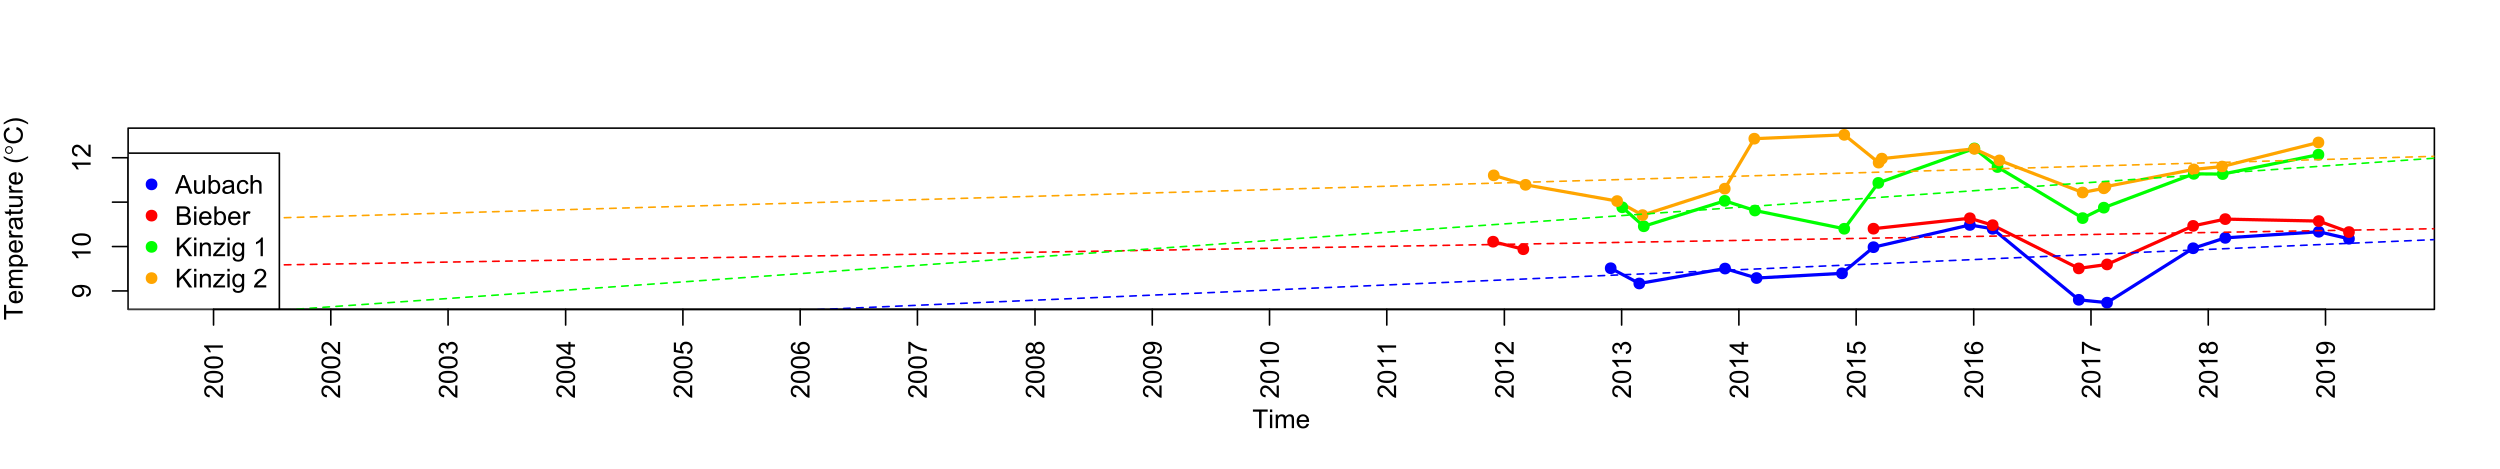 <?xml version="1.0" encoding="UTF-8"?>
<svg xmlns="http://www.w3.org/2000/svg" xmlns:xlink="http://www.w3.org/1999/xlink" width="1152pt" height="216pt" viewBox="0 0 1152 216" version="1.1">
<defs>
<g>
<symbol overflow="visible" id="glyph0-0">
<path style="stroke:none;" d="M 0 -1.5 L -7.5 -1.5 L -7.5 -7.5 L 0 -7.5 Z M -0.188 -1.688 L -0.188 -7.312 L -7.312 -7.312 L -7.312 -1.688 Z M -0.188 -1.688 "/>
</symbol>
<symbol overflow="visible" id="glyph0-1">
<path style="stroke:none;" d="M -1.984 -0.656 L -2.078 -1.672 C -1.602 -1.75 -1.258 -1.914 -1.043 -2.16 C -0.824 -2.398 -0.715 -2.711 -0.719 -3.094 C -0.715 -3.414 -0.789 -3.695 -0.941 -3.945 C -1.086 -4.188 -1.285 -4.391 -1.535 -4.547 C -1.785 -4.703 -2.121 -4.832 -2.543 -4.938 C -2.965 -5.043 -3.395 -5.098 -3.832 -5.098 C -3.879 -5.098 -3.949 -5.094 -4.043 -5.094 C -3.707 -4.875 -3.434 -4.586 -3.223 -4.227 C -3.012 -3.859 -2.906 -3.465 -2.914 -3.039 C -2.91 -2.328 -3.168 -1.727 -3.688 -1.238 C -4.199 -0.742 -4.879 -0.496 -5.727 -0.5 C -6.594 -0.496 -7.297 -0.754 -7.828 -1.27 C -8.359 -1.781 -8.625 -2.426 -8.625 -3.199 C -8.625 -3.758 -8.473 -4.266 -8.172 -4.73 C -7.871 -5.191 -7.441 -5.543 -6.887 -5.785 C -6.328 -6.023 -5.523 -6.145 -4.469 -6.148 C -3.371 -6.145 -2.496 -6.027 -1.848 -5.789 C -1.191 -5.547 -0.695 -5.191 -0.359 -4.723 C -0.02 -4.254 0.145 -3.703 0.148 -3.07 C 0.145 -2.398 -0.039 -1.848 -0.41 -1.422 C -0.785 -0.996 -1.309 -0.742 -1.984 -0.656 Z M -5.777 -4.977 C -6.383 -4.973 -6.863 -4.812 -7.219 -4.492 C -7.57 -4.168 -7.746 -3.781 -7.75 -3.328 C -7.746 -2.859 -7.555 -2.449 -7.176 -2.102 C -6.789 -1.754 -6.293 -1.582 -5.688 -1.582 C -5.137 -1.582 -4.691 -1.746 -4.355 -2.078 C -4.012 -2.406 -3.844 -2.812 -3.844 -3.301 C -3.844 -3.785 -4.012 -4.188 -4.355 -4.504 C -4.691 -4.816 -5.168 -4.973 -5.777 -4.977 Z M -5.777 -4.977 "/>
</symbol>
<symbol overflow="visible" id="glyph0-2">
<path style="stroke:none;" d="M 0 -4.469 L 0 -3.414 L -6.719 -3.418 C -6.477 -3.16 -6.234 -2.828 -5.996 -2.418 C -5.75 -2.004 -5.57 -1.633 -5.449 -1.309 L -6.469 -1.309 C -6.742 -1.895 -7.078 -2.41 -7.477 -2.852 C -7.871 -3.293 -8.254 -3.605 -8.625 -3.793 L -8.625 -4.473 Z M 0 -4.469 "/>
</symbol>
<symbol overflow="visible" id="glyph0-3">
<path style="stroke:none;" d="M -4.234 -0.5 C -5.246 -0.496 -6.062 -0.602 -6.688 -0.812 C -7.305 -1.02 -7.785 -1.328 -8.121 -1.742 C -8.457 -2.152 -8.625 -2.672 -8.625 -3.301 C -8.625 -3.758 -8.531 -4.164 -8.348 -4.512 C -8.16 -4.859 -7.891 -5.145 -7.543 -5.371 C -7.191 -5.594 -6.766 -5.773 -6.266 -5.906 C -5.762 -6.035 -5.086 -6.098 -4.234 -6.102 C -3.223 -6.098 -2.41 -5.996 -1.793 -5.789 C -1.176 -5.578 -0.695 -5.266 -0.359 -4.859 C -0.02 -4.445 0.145 -3.926 0.148 -3.297 C 0.145 -2.465 -0.148 -1.816 -0.742 -1.348 C -1.457 -0.781 -2.621 -0.496 -4.234 -0.5 Z M -4.234 -1.582 C -2.824 -1.582 -1.887 -1.746 -1.418 -2.074 C -0.949 -2.402 -0.715 -2.809 -0.719 -3.297 C -0.715 -3.777 -0.949 -4.184 -1.422 -4.52 C -1.887 -4.848 -2.824 -5.016 -4.234 -5.016 C -5.648 -5.016 -6.59 -4.848 -7.055 -4.52 C -7.516 -4.188 -7.746 -3.777 -7.75 -3.289 C -7.746 -2.801 -7.543 -2.414 -7.137 -2.129 C -6.613 -1.762 -5.645 -1.582 -4.234 -1.582 Z M -4.234 -1.582 "/>
</symbol>
<symbol overflow="visible" id="glyph0-4">
<path style="stroke:none;" d="M -1.012 -6.039 L 0 -6.039 L 0 -0.363 C -0.254 -0.355 -0.496 -0.395 -0.734 -0.488 C -1.117 -0.629 -1.5 -0.859 -1.875 -1.18 C -2.25 -1.496 -2.684 -1.957 -3.176 -2.562 C -3.941 -3.492 -4.547 -4.125 -4.992 -4.453 C -5.438 -4.781 -5.859 -4.945 -6.266 -4.945 C -6.68 -4.945 -7.031 -4.793 -7.32 -4.496 C -7.602 -4.195 -7.746 -3.809 -7.75 -3.328 C -7.746 -2.82 -7.594 -2.414 -7.293 -2.109 C -6.984 -1.805 -6.562 -1.648 -6.031 -1.648 L -6.141 -0.562 C -6.945 -0.637 -7.559 -0.914 -7.988 -1.402 C -8.41 -1.883 -8.625 -2.535 -8.625 -3.352 C -8.625 -4.176 -8.395 -4.828 -7.938 -5.309 C -7.48 -5.789 -6.914 -6.027 -6.242 -6.031 C -5.895 -6.027 -5.559 -5.957 -5.227 -5.82 C -4.891 -5.676 -4.539 -5.441 -4.176 -5.117 C -3.805 -4.789 -3.301 -4.25 -2.664 -3.492 C -2.129 -2.859 -1.77 -2.453 -1.582 -2.273 C -1.395 -2.094 -1.203 -1.945 -1.012 -1.828 Z M -1.012 -6.039 "/>
</symbol>
<symbol overflow="visible" id="glyph0-5">
<path style="stroke:none;" d="M -2.266 -0.504 L -2.406 -1.559 C -1.809 -1.68 -1.379 -1.883 -1.113 -2.176 C -0.848 -2.465 -0.715 -2.82 -0.719 -3.242 C -0.715 -3.734 -0.887 -4.152 -1.234 -4.496 C -1.574 -4.832 -2 -5.004 -2.512 -5.008 C -2.992 -5.004 -3.391 -4.848 -3.711 -4.535 C -4.023 -4.219 -4.184 -3.816 -4.184 -3.328 C -4.184 -3.129 -4.145 -2.879 -4.066 -2.586 L -4.992 -2.703 C -4.984 -2.77 -4.98 -2.828 -4.98 -2.871 C -4.98 -3.32 -5.098 -3.723 -5.332 -4.086 C -5.566 -4.441 -5.926 -4.621 -6.414 -4.625 C -6.801 -4.621 -7.121 -4.492 -7.375 -4.23 C -7.629 -3.969 -7.758 -3.629 -7.758 -3.219 C -7.758 -2.805 -7.629 -2.465 -7.371 -2.191 C -7.113 -1.918 -6.727 -1.742 -6.211 -1.664 L -6.398 -0.609 C -7.105 -0.738 -7.652 -1.031 -8.043 -1.488 C -8.43 -1.945 -8.625 -2.512 -8.625 -3.195 C -8.625 -3.66 -8.523 -4.094 -8.324 -4.488 C -8.121 -4.883 -7.848 -5.184 -7.5 -5.395 C -7.148 -5.602 -6.777 -5.707 -6.391 -5.707 C -6.02 -5.707 -5.684 -5.605 -5.379 -5.406 C -5.074 -5.207 -4.832 -4.914 -4.652 -4.523 C -4.535 -5.031 -4.289 -5.426 -3.922 -5.707 C -3.547 -5.988 -3.086 -6.129 -2.535 -6.129 C -1.781 -6.129 -1.145 -5.855 -0.629 -5.309 C -0.105 -4.762 0.152 -4.07 0.152 -3.234 C 0.152 -2.477 -0.07 -1.848 -0.52 -1.355 C -0.969 -0.855 -1.551 -0.574 -2.266 -0.504 Z M -2.266 -0.504 "/>
</symbol>
<symbol overflow="visible" id="glyph0-6">
<path style="stroke:none;" d="M 0 -3.879 L -2.055 -3.879 L -2.055 -0.152 L -3.023 -0.152 L -8.59 -4.074 L -8.59 -4.934 L -3.023 -4.934 L -3.023 -6.094 L -2.055 -6.094 L -2.055 -4.934 L 0 -4.934 Z M -3.023 -3.879 L -6.898 -3.879 L -3.023 -1.191 Z M -3.023 -3.879 "/>
</symbol>
<symbol overflow="visible" id="glyph0-7">
<path style="stroke:none;" d="M -2.25 -0.5 L -2.344 -1.605 C -1.805 -1.684 -1.398 -1.871 -1.125 -2.176 C -0.852 -2.473 -0.715 -2.836 -0.719 -3.258 C -0.715 -3.766 -0.906 -4.195 -1.293 -4.547 C -1.672 -4.898 -2.18 -5.074 -2.816 -5.074 C -3.414 -5.074 -3.891 -4.902 -4.242 -4.566 C -4.59 -4.227 -4.762 -3.785 -4.766 -3.242 C -4.762 -2.898 -4.684 -2.594 -4.531 -2.32 C -4.375 -2.047 -4.176 -1.832 -3.93 -1.676 L -4.062 -0.688 L -8.473 -1.52 L -8.473 -5.789 L -7.465 -5.789 L -7.465 -2.363 L -5.156 -1.898 C -5.516 -2.414 -5.695 -2.953 -5.695 -3.523 C -5.695 -4.27 -5.434 -4.902 -4.914 -5.422 C -4.395 -5.934 -3.727 -6.191 -2.91 -6.195 C -2.133 -6.191 -1.461 -5.965 -0.895 -5.516 C -0.199 -4.961 0.145 -4.211 0.148 -3.258 C 0.145 -2.477 -0.07 -1.836 -0.508 -1.344 C -0.941 -0.848 -1.523 -0.566 -2.25 -0.5 Z M -2.25 -0.5 "/>
</symbol>
<symbol overflow="visible" id="glyph0-8">
<path style="stroke:none;" d="M -6.484 -5.969 L -6.406 -4.922 C -6.812 -4.828 -7.113 -4.695 -7.305 -4.523 C -7.605 -4.238 -7.758 -3.887 -7.758 -3.469 C -7.758 -3.133 -7.664 -2.836 -7.477 -2.586 C -7.234 -2.25 -6.879 -1.988 -6.414 -1.797 C -5.949 -1.605 -5.289 -1.508 -4.43 -1.5 C -4.812 -1.754 -5.098 -2.062 -5.289 -2.434 C -5.473 -2.797 -5.566 -3.184 -5.57 -3.586 C -5.566 -4.289 -5.309 -4.887 -4.793 -5.383 C -4.277 -5.875 -3.609 -6.121 -2.789 -6.125 C -2.25 -6.121 -1.746 -6.004 -1.285 -5.773 C -0.816 -5.539 -0.461 -5.223 -0.219 -4.816 C 0.027 -4.41 0.145 -3.949 0.148 -3.434 C 0.145 -2.555 -0.176 -1.836 -0.82 -1.285 C -1.469 -0.727 -2.535 -0.449 -4.02 -0.453 C -5.676 -0.449 -6.883 -0.758 -7.641 -1.371 C -8.297 -1.906 -8.625 -2.625 -8.625 -3.535 C -8.625 -4.207 -8.434 -4.762 -8.055 -5.195 C -7.676 -5.625 -7.152 -5.883 -6.484 -5.969 Z M -2.781 -1.664 C -2.418 -1.664 -2.07 -1.738 -1.738 -1.895 C -1.406 -2.043 -1.152 -2.262 -0.98 -2.543 C -0.801 -2.82 -0.715 -3.109 -0.719 -3.414 C -0.715 -3.859 -0.895 -4.242 -1.258 -4.566 C -1.613 -4.883 -2.102 -5.043 -2.723 -5.047 C -3.312 -5.043 -3.781 -4.887 -4.125 -4.57 C -4.469 -4.25 -4.641 -3.852 -4.641 -3.375 C -4.641 -2.898 -4.469 -2.492 -4.129 -2.16 C -3.785 -1.828 -3.336 -1.664 -2.781 -1.664 Z M -2.781 -1.664 "/>
</symbol>
<symbol overflow="visible" id="glyph0-9">
<path style="stroke:none;" d="M -7.465 -0.57 L -8.477 -0.57 L -8.477 -6.129 L -7.656 -6.129 C -7.074 -5.582 -6.301 -5.039 -5.336 -4.504 C -4.371 -3.965 -3.379 -3.551 -2.359 -3.258 C -1.637 -3.047 -0.852 -2.91 0 -2.852 L 0 -1.77 C -0.676 -1.781 -1.492 -1.914 -2.449 -2.168 C -3.402 -2.422 -4.324 -2.785 -5.215 -3.262 C -6.105 -3.734 -6.855 -4.238 -7.465 -4.777 Z M -7.465 -0.57 "/>
</symbol>
<symbol overflow="visible" id="glyph0-10">
<path style="stroke:none;" d="M -4.656 -2.121 C -4.816 -1.684 -5.047 -1.359 -5.344 -1.148 C -5.641 -0.938 -5.996 -0.832 -6.41 -0.832 C -7.035 -0.832 -7.559 -1.055 -7.984 -1.504 C -8.41 -1.953 -8.625 -2.551 -8.625 -3.301 C -8.625 -4.047 -8.406 -4.652 -7.973 -5.109 C -7.535 -5.566 -7.004 -5.793 -6.383 -5.797 C -5.977 -5.793 -5.629 -5.688 -5.34 -5.48 C -5.043 -5.27 -4.816 -4.953 -4.656 -4.531 C -4.48 -5.055 -4.203 -5.457 -3.824 -5.734 C -3.438 -6.008 -2.98 -6.145 -2.453 -6.148 C -1.715 -6.145 -1.098 -5.887 -0.602 -5.367 C -0.102 -4.844 0.145 -4.16 0.148 -3.316 C 0.145 -2.469 -0.102 -1.785 -0.605 -1.266 C -1.105 -0.746 -1.734 -0.484 -2.484 -0.488 C -3.039 -0.484 -3.504 -0.625 -3.887 -0.91 C -4.262 -1.191 -4.52 -1.598 -4.656 -2.121 Z M -6.445 -1.91 C -6.039 -1.91 -5.707 -2.039 -5.449 -2.301 C -5.191 -2.562 -5.062 -2.902 -5.062 -3.324 C -5.062 -3.727 -5.188 -4.059 -5.445 -4.32 C -5.695 -4.578 -6.012 -4.711 -6.387 -4.711 C -6.773 -4.711 -7.098 -4.574 -7.363 -4.309 C -7.625 -4.039 -7.758 -3.707 -7.758 -3.312 C -7.758 -2.906 -7.629 -2.574 -7.371 -2.309 C -7.113 -2.043 -6.805 -1.91 -6.445 -1.91 Z M -2.477 -1.57 C -2.176 -1.57 -1.887 -1.641 -1.605 -1.785 C -1.324 -1.926 -1.105 -2.137 -0.949 -2.422 C -0.793 -2.699 -0.715 -3.004 -0.719 -3.328 C -0.715 -3.832 -0.875 -4.246 -1.203 -4.578 C -1.523 -4.902 -1.938 -5.066 -2.441 -5.07 C -2.945 -5.066 -3.367 -4.898 -3.703 -4.562 C -4.035 -4.223 -4.199 -3.801 -4.203 -3.293 C -4.199 -2.797 -4.035 -2.383 -3.711 -2.059 C -3.379 -1.73 -2.969 -1.57 -2.477 -1.57 Z M -2.477 -1.57 "/>
</symbol>
<symbol overflow="visible" id="glyph0-11">
<path style="stroke:none;" d="M 0 -3.109 L -7.578 -3.113 L -7.578 -0.281 L -8.59 -0.281 L -8.59 -7.09 L -7.578 -7.09 L -7.578 -4.25 L 0 -4.25 Z M 0 -3.109 "/>
</symbol>
<symbol overflow="visible" id="glyph0-12">
<path style="stroke:none;" d="M -2.004 -5.051 L -1.867 -6.141 C -1.23 -5.969 -0.738 -5.648 -0.387 -5.184 C -0.035 -4.719 0.141 -4.125 0.141 -3.406 C 0.141 -2.492 -0.137 -1.77 -0.699 -1.238 C -1.254 -0.703 -2.043 -0.438 -3.059 -0.441 C -4.105 -0.438 -4.918 -0.707 -5.496 -1.25 C -6.074 -1.785 -6.363 -2.484 -6.363 -3.348 C -6.363 -4.176 -6.078 -4.855 -5.512 -5.383 C -4.945 -5.91 -4.148 -6.176 -3.121 -6.176 C -3.055 -6.176 -2.961 -6.172 -2.84 -6.172 L -2.844 -1.531 C -2.156 -1.566 -1.633 -1.762 -1.27 -2.109 C -0.906 -2.457 -0.727 -2.891 -0.727 -3.41 C -0.727 -3.797 -0.828 -4.125 -1.031 -4.402 C -1.234 -4.672 -1.559 -4.891 -2.004 -5.051 Z M -3.711 -1.59 L -3.707 -5.062 C -4.227 -5.016 -4.621 -4.883 -4.887 -4.664 C -5.293 -4.328 -5.496 -3.891 -5.496 -3.359 C -5.496 -2.871 -5.332 -2.465 -5.008 -2.137 C -4.684 -1.805 -4.25 -1.621 -3.711 -1.59 Z M -3.711 -1.59 "/>
</symbol>
<symbol overflow="visible" id="glyph0-13">
<path style="stroke:none;" d="M 0 -0.789 L -6.223 -0.793 L -6.223 -1.734 L -5.352 -1.734 C -5.648 -1.93 -5.895 -2.188 -6.082 -2.512 C -6.27 -2.836 -6.363 -3.207 -6.363 -3.621 C -6.363 -4.082 -6.266 -4.457 -6.074 -4.754 C -5.883 -5.043 -5.617 -5.254 -5.273 -5.379 C -6 -5.871 -6.363 -6.512 -6.363 -7.301 C -6.363 -7.918 -6.191 -8.391 -5.848 -8.723 C -5.504 -9.055 -4.977 -9.223 -4.27 -9.223 L 0 -9.223 L 0 -8.172 L -3.918 -8.172 C -4.336 -8.168 -4.641 -8.133 -4.828 -8.07 C -5.016 -8 -5.164 -7.879 -5.277 -7.699 C -5.391 -7.52 -5.449 -7.309 -5.449 -7.066 C -5.449 -6.629 -5.301 -6.266 -5.012 -5.977 C -4.719 -5.688 -4.254 -5.543 -3.613 -5.543 L 0 -5.543 L 0 -4.488 L -4.043 -4.488 C -4.512 -4.488 -4.863 -4.402 -5.098 -4.23 C -5.332 -4.059 -5.449 -3.777 -5.449 -3.387 C -5.449 -3.09 -5.371 -2.812 -5.215 -2.562 C -5.059 -2.309 -4.828 -2.129 -4.527 -2.016 C -4.227 -1.902 -3.793 -1.844 -3.227 -1.848 L 0 -1.844 Z M 0 -0.789 "/>
</symbol>
<symbol overflow="visible" id="glyph0-14">
<path style="stroke:none;" d="M 2.383 -0.789 L -6.223 -0.793 L -6.223 -1.754 L -5.414 -1.754 C -5.73 -1.977 -5.965 -2.234 -6.125 -2.52 C -6.281 -2.805 -6.363 -3.148 -6.363 -3.559 C -6.363 -4.082 -6.227 -4.551 -5.953 -4.961 C -5.68 -5.363 -5.293 -5.672 -4.793 -5.883 C -4.293 -6.09 -3.746 -6.191 -3.156 -6.195 C -2.52 -6.191 -1.945 -6.078 -1.438 -5.852 C -0.922 -5.621 -0.531 -5.289 -0.266 -4.855 C 0.008 -4.418 0.141 -3.961 0.141 -3.48 C 0.141 -3.129 0.066 -2.812 -0.082 -2.535 C -0.23 -2.254 -0.418 -2.023 -0.645 -1.844 L 2.383 -1.844 Z M -3.078 -1.746 C -2.273 -1.746 -1.684 -1.906 -1.301 -2.23 C -0.918 -2.555 -0.727 -2.949 -0.727 -3.41 C -0.727 -3.879 -0.922 -4.277 -1.32 -4.613 C -1.711 -4.945 -2.328 -5.113 -3.164 -5.117 C -3.953 -5.113 -4.547 -4.949 -4.945 -4.625 C -5.34 -4.297 -5.535 -3.91 -5.539 -3.457 C -5.535 -3.008 -5.324 -2.609 -4.906 -2.266 C -4.484 -1.918 -3.875 -1.746 -3.078 -1.746 Z M -3.078 -1.746 "/>
</symbol>
<symbol overflow="visible" id="glyph0-15">
<path style="stroke:none;" d="M 0 -0.781 L -6.223 -0.781 L -6.223 -1.73 L -5.281 -1.73 C -5.719 -1.969 -6.012 -2.191 -6.152 -2.398 C -6.293 -2.602 -6.363 -2.828 -6.363 -3.078 C -6.363 -3.43 -6.25 -3.793 -6.023 -4.16 L -5.047 -3.797 C -5.195 -3.539 -5.273 -3.281 -5.273 -3.023 C -5.273 -2.793 -5.203 -2.586 -5.066 -2.402 C -4.926 -2.219 -4.734 -2.086 -4.488 -2.012 C -4.113 -1.891 -3.703 -1.832 -3.258 -1.836 L 0 -1.836 Z M 0 -0.781 "/>
</symbol>
<symbol overflow="visible" id="glyph0-16">
<path style="stroke:none;" d="M -0.766 -4.852 C -0.434 -4.461 -0.199 -4.082 -0.062 -3.723 C 0.074 -3.355 0.141 -2.969 0.141 -2.562 C 0.141 -1.875 -0.023 -1.352 -0.359 -0.984 C -0.688 -0.617 -1.117 -0.434 -1.641 -0.434 C -1.945 -0.434 -2.223 -0.5 -2.473 -0.641 C -2.723 -0.777 -2.926 -0.961 -3.082 -1.188 C -3.234 -1.41 -3.348 -1.664 -3.43 -1.945 C -3.477 -2.152 -3.531 -2.465 -3.586 -2.883 C -3.688 -3.734 -3.809 -4.359 -3.949 -4.766 C -4.09 -4.766 -4.18 -4.77 -4.227 -4.77 C -4.648 -4.77 -4.953 -4.668 -5.133 -4.469 C -5.371 -4.199 -5.488 -3.801 -5.492 -3.27 C -5.488 -2.773 -5.402 -2.406 -5.23 -2.172 C -5.055 -1.934 -4.746 -1.758 -4.305 -1.648 L -4.445 -0.617 C -4.887 -0.707 -5.242 -0.863 -5.516 -1.078 C -5.781 -1.293 -5.992 -1.602 -6.141 -2.012 C -6.289 -2.414 -6.363 -2.887 -6.363 -3.422 C -6.363 -3.953 -6.301 -4.383 -6.176 -4.715 C -6.051 -5.047 -5.891 -5.293 -5.703 -5.449 C -5.512 -5.605 -5.273 -5.715 -4.984 -5.777 C -4.805 -5.809 -4.48 -5.824 -4.016 -5.828 L -2.605 -5.828 C -1.625 -5.824 -1.004 -5.848 -0.746 -5.895 C -0.48 -5.941 -0.234 -6.031 0 -6.164 L 0 -5.062 C -0.219 -4.953 -0.473 -4.883 -0.766 -4.852 Z M -3.121 -4.766 C -2.961 -4.375 -2.828 -3.801 -2.727 -3.039 C -2.66 -2.605 -2.59 -2.301 -2.516 -2.121 C -2.434 -1.941 -2.32 -1.801 -2.172 -1.703 C -2.02 -1.605 -1.852 -1.559 -1.672 -1.559 C -1.387 -1.559 -1.152 -1.664 -0.965 -1.875 C -0.773 -2.086 -0.68 -2.398 -0.684 -2.812 C -0.68 -3.219 -0.77 -3.578 -0.949 -3.895 C -1.129 -4.211 -1.371 -4.445 -1.68 -4.594 C -1.918 -4.707 -2.27 -4.762 -2.734 -4.766 Z M -3.121 -4.766 "/>
</symbol>
<symbol overflow="visible" id="glyph0-17">
<path style="stroke:none;" d="M -0.941 -3.094 L -0.012 -3.246 C 0.051 -2.949 0.082 -2.684 0.082 -2.449 C 0.082 -2.066 0.023 -1.77 -0.098 -1.559 C -0.219 -1.348 -0.379 -1.199 -0.574 -1.113 C -0.77 -1.027 -1.184 -0.984 -1.82 -0.984 L -5.402 -0.984 L -5.402 -0.211 L -6.223 -0.211 L -6.223 -0.984 L -7.766 -0.984 L -8.398 -2.035 L -6.223 -2.035 L -6.223 -3.094 L -5.402 -3.094 L -5.402 -2.035 L -1.762 -2.031 C -1.461 -2.027 -1.27 -2.047 -1.184 -2.086 C -1.098 -2.125 -1.027 -2.184 -0.977 -2.27 C -0.926 -2.352 -0.902 -2.473 -0.902 -2.633 C -0.902 -2.742 -0.914 -2.898 -0.941 -3.094 Z M -0.941 -3.094 "/>
</symbol>
<symbol overflow="visible" id="glyph0-18">
<path style="stroke:none;" d="M 0 -4.867 L -0.914 -4.867 C -0.211 -4.379 0.141 -3.723 0.141 -2.895 C 0.141 -2.527 0.07 -2.184 -0.07 -1.867 C -0.211 -1.547 -0.387 -1.309 -0.598 -1.156 C -0.809 -1 -1.07 -0.895 -1.383 -0.832 C -1.59 -0.789 -1.918 -0.766 -2.367 -0.77 L -6.223 -0.77 L -6.223 -1.824 L -2.773 -1.824 C -2.219 -1.82 -1.848 -1.844 -1.656 -1.887 C -1.379 -1.949 -1.16 -2.09 -1.004 -2.309 C -0.84 -2.523 -0.762 -2.789 -0.766 -3.105 C -0.762 -3.418 -0.844 -3.715 -1.008 -3.996 C -1.172 -4.273 -1.391 -4.469 -1.672 -4.586 C -1.945 -4.699 -2.352 -4.758 -2.887 -4.758 L -6.223 -4.758 L -6.223 -5.812 L 0 -5.812 Z M 0 -4.867 "/>
</symbol>
<symbol overflow="visible" id="glyph0-19">
<path style="stroke:none;" d=""/>
</symbol>
<symbol overflow="visible" id="glyph0-20">
<path style="stroke:none;" d="M 2.523 -2.805 C 1.789 -2.223 0.934 -1.73 -0.051 -1.328 C -1.035 -0.926 -2.055 -0.727 -3.109 -0.727 C -4.039 -0.727 -4.93 -0.875 -5.781 -1.18 C -6.77 -1.527 -7.754 -2.07 -8.734 -2.809 L -8.734 -3.562 C -7.918 -3.09 -7.34 -2.777 -6.996 -2.625 C -6.457 -2.387 -5.895 -2.199 -5.309 -2.062 C -4.574 -1.895 -3.84 -1.809 -3.105 -1.812 C -1.223 -1.809 0.652 -2.395 2.523 -3.562 Z M 2.523 -2.805 "/>
</symbol>
<symbol overflow="visible" id="glyph0-21">
<path style="stroke:none;" d="M -3.012 -7.055 L -2.723 -8.191 C -1.789 -7.953 -1.078 -7.523 -0.586 -6.906 C -0.098 -6.285 0.145 -5.527 0.148 -4.633 C 0.145 -3.707 -0.039 -2.953 -0.418 -2.375 C -0.793 -1.793 -1.34 -1.352 -2.055 -1.051 C -2.77 -0.746 -3.539 -0.598 -4.359 -0.598 C -5.254 -0.598 -6.031 -0.766 -6.699 -1.109 C -7.363 -1.449 -7.871 -1.938 -8.215 -2.57 C -8.559 -3.199 -8.73 -3.895 -8.734 -4.652 C -8.73 -5.512 -8.512 -6.234 -8.078 -6.82 C -7.637 -7.406 -7.023 -7.812 -6.234 -8.047 L -5.969 -6.926 C -6.59 -6.723 -7.047 -6.434 -7.336 -6.059 C -7.621 -5.68 -7.762 -5.203 -7.766 -4.629 C -7.762 -3.969 -7.605 -3.414 -7.289 -2.973 C -6.969 -2.527 -6.543 -2.219 -6.012 -2.039 C -5.48 -1.859 -4.93 -1.77 -4.367 -1.77 C -3.633 -1.77 -2.996 -1.875 -2.449 -2.086 C -1.902 -2.297 -1.492 -2.629 -1.227 -3.082 C -0.953 -3.531 -0.82 -4.016 -0.824 -4.539 C -0.82 -5.176 -1.004 -5.715 -1.375 -6.156 C -1.738 -6.598 -2.285 -6.898 -3.012 -7.055 Z M -3.012 -7.055 "/>
</symbol>
<symbol overflow="visible" id="glyph0-22">
<path style="stroke:none;" d="M 2.523 -1.48 L 2.523 -0.727 C 0.652 -1.891 -1.223 -2.473 -3.105 -2.477 C -3.84 -2.477 -4.566 -2.395 -5.289 -2.227 C -5.875 -2.094 -6.438 -1.906 -6.977 -1.672 C -7.328 -1.516 -7.914 -1.203 -8.734 -0.727 L -8.734 -1.484 C -7.754 -2.215 -6.77 -2.758 -5.781 -3.113 C -4.93 -3.41 -4.039 -3.562 -3.109 -3.562 C -2.051 -3.562 -1.031 -3.359 -0.051 -2.957 C 0.934 -2.551 1.789 -2.059 2.523 -1.48 Z M 2.523 -1.48 "/>
</symbol>
<symbol overflow="visible" id="glyph1-0">
<path style="stroke:none;" d="M 1.5 0 L 1.5 -7.5 L 7.5 -7.5 L 7.5 0 Z M 1.688 -0.188 L 7.312 -0.188 L 7.312 -7.312 L 1.688 -7.312 Z M 1.688 -0.188 "/>
</symbol>
<symbol overflow="visible" id="glyph1-1">
<path style="stroke:none;" d="M -0.016 0 L 3.281 -8.59 L 4.508 -8.59 L 8.023 0 L 6.727 0 L 5.727 -2.602 L 2.133 -2.602 L 1.188 0 Z M 2.461 -3.527 L 5.375 -3.527 L 4.477 -5.906 C 4.203 -6.629 4 -7.223 3.867 -7.688 C 3.758 -7.133 3.602 -6.586 3.406 -6.047 Z M 2.461 -3.527 "/>
</symbol>
<symbol overflow="visible" id="glyph1-2">
<path style="stroke:none;" d="M 4.867 0 L 4.867 -0.914 C 4.379 -0.211 3.723 0.141 2.895 0.141 C 2.527 0.141 2.184 0.07 1.867 -0.07 C 1.547 -0.211 1.309 -0.387 1.156 -0.602 C 1 -0.812 0.895 -1.074 0.832 -1.383 C 0.785 -1.59 0.762 -1.918 0.766 -2.367 L 0.766 -6.223 L 1.82 -6.223 L 1.82 -2.773 C 1.816 -2.219 1.84 -1.848 1.887 -1.656 C 1.949 -1.379 2.09 -1.16 2.309 -1.004 C 2.523 -0.84 2.789 -0.762 3.105 -0.766 C 3.418 -0.762 3.715 -0.844 3.996 -1.008 C 4.273 -1.172 4.469 -1.391 4.586 -1.672 C 4.699 -1.949 4.758 -2.355 4.758 -2.891 L 4.758 -6.223 L 5.812 -6.223 L 5.812 0 Z M 4.867 0 "/>
</symbol>
<symbol overflow="visible" id="glyph1-3">
<path style="stroke:none;" d="M 1.766 0 L 0.785 0 L 0.785 -8.59 L 1.84 -8.59 L 1.84 -5.523 C 2.285 -6.082 2.852 -6.363 3.547 -6.363 C 3.922 -6.363 4.285 -6.285 4.629 -6.129 C 4.973 -5.973 5.254 -5.754 5.473 -5.48 C 5.691 -5.199 5.863 -4.863 5.992 -4.469 C 6.113 -4.074 6.176 -3.652 6.18 -3.203 C 6.176 -2.137 5.914 -1.312 5.391 -0.73 C 4.863 -0.148 4.23 0.141 3.492 0.141 C 2.758 0.141 2.18 -0.164 1.766 -0.781 Z M 1.75 -3.156 C 1.746 -2.41 1.848 -1.871 2.055 -1.539 C 2.387 -0.996 2.836 -0.727 3.406 -0.727 C 3.859 -0.727 4.258 -0.926 4.598 -1.328 C 4.93 -1.727 5.098 -2.324 5.102 -3.117 C 5.098 -3.93 4.938 -4.527 4.617 -4.914 C 4.297 -5.301 3.906 -5.496 3.453 -5.496 C 2.984 -5.496 2.586 -5.293 2.254 -4.895 C 1.914 -4.492 1.746 -3.914 1.75 -3.156 Z M 1.75 -3.156 "/>
</symbol>
<symbol overflow="visible" id="glyph1-4">
<path style="stroke:none;" d="M 4.852 -0.766 C 4.461 -0.434 4.082 -0.199 3.723 -0.062 C 3.355 0.074 2.969 0.141 2.562 0.141 C 1.875 0.141 1.352 -0.023 0.984 -0.359 C 0.617 -0.688 0.434 -1.117 0.434 -1.641 C 0.434 -1.945 0.5 -2.223 0.641 -2.473 C 0.777 -2.723 0.961 -2.926 1.188 -3.082 C 1.41 -3.234 1.664 -3.348 1.945 -3.43 C 2.152 -3.477 2.465 -3.531 2.883 -3.586 C 3.734 -3.688 4.359 -3.809 4.766 -3.949 C 4.766 -4.09 4.77 -4.18 4.77 -4.227 C 4.77 -4.648 4.668 -4.953 4.469 -5.133 C 4.199 -5.371 3.801 -5.488 3.27 -5.492 C 2.77 -5.488 2.402 -5.402 2.168 -5.23 C 1.934 -5.055 1.758 -4.746 1.648 -4.305 L 0.617 -4.445 C 0.707 -4.887 0.863 -5.242 1.078 -5.516 C 1.289 -5.781 1.598 -5.992 2.008 -6.141 C 2.41 -6.289 2.883 -6.363 3.422 -6.363 C 3.953 -6.363 4.383 -6.301 4.715 -6.176 C 5.047 -6.051 5.293 -5.891 5.449 -5.703 C 5.605 -5.512 5.715 -5.273 5.777 -4.984 C 5.809 -4.805 5.824 -4.48 5.828 -4.016 L 5.828 -2.609 C 5.824 -1.625 5.848 -1.004 5.895 -0.746 C 5.941 -0.484 6.031 -0.238 6.164 0 L 5.062 0 C 4.953 -0.219 4.883 -0.473 4.852 -0.766 Z M 4.766 -3.125 C 4.375 -2.965 3.801 -2.832 3.039 -2.727 C 2.605 -2.66 2.301 -2.59 2.121 -2.516 C 1.941 -2.434 1.801 -2.32 1.703 -2.172 C 1.605 -2.02 1.559 -1.852 1.559 -1.672 C 1.559 -1.387 1.664 -1.152 1.875 -0.969 C 2.086 -0.777 2.398 -0.684 2.812 -0.688 C 3.219 -0.684 3.578 -0.773 3.895 -0.953 C 4.211 -1.129 4.445 -1.371 4.594 -1.68 C 4.707 -1.918 4.762 -2.27 4.766 -2.734 Z M 4.766 -3.125 "/>
</symbol>
<symbol overflow="visible" id="glyph1-5">
<path style="stroke:none;" d="M 4.852 -2.281 L 5.891 -2.145 C 5.773 -1.426 5.484 -0.863 5.02 -0.465 C 4.551 -0.059 3.977 0.141 3.297 0.141 C 2.445 0.141 1.762 -0.137 1.246 -0.695 C 0.727 -1.25 0.469 -2.047 0.469 -3.086 C 0.469 -3.754 0.578 -4.344 0.801 -4.852 C 1.023 -5.355 1.363 -5.73 1.816 -5.984 C 2.27 -6.234 2.766 -6.363 3.305 -6.363 C 3.98 -6.363 4.531 -6.191 4.965 -5.848 C 5.391 -5.504 5.668 -5.02 5.789 -4.395 L 4.766 -4.234 C 4.664 -4.652 4.492 -4.969 4.246 -5.18 C 3.996 -5.391 3.695 -5.496 3.344 -5.496 C 2.809 -5.496 2.379 -5.305 2.051 -4.922 C 1.719 -4.539 1.551 -3.938 1.555 -3.117 C 1.551 -2.281 1.711 -1.672 2.035 -1.293 C 2.352 -0.914 2.77 -0.727 3.289 -0.727 C 3.695 -0.727 4.043 -0.852 4.324 -1.105 C 4.602 -1.359 4.777 -1.75 4.852 -2.281 Z M 4.852 -2.281 "/>
</symbol>
<symbol overflow="visible" id="glyph1-6">
<path style="stroke:none;" d="M 0.789 0 L 0.789 -8.59 L 1.844 -8.59 L 1.844 -5.508 C 2.336 -6.078 2.957 -6.363 3.711 -6.363 C 4.164 -6.363 4.566 -6.27 4.91 -6.09 C 5.25 -5.906 5.492 -5.656 5.641 -5.34 C 5.785 -5.016 5.859 -4.551 5.859 -3.945 L 5.859 0 L 4.805 0 L 4.805 -3.945 C 4.805 -4.469 4.688 -4.852 4.461 -5.094 C 4.227 -5.328 3.906 -5.449 3.492 -5.453 C 3.18 -5.449 2.883 -5.367 2.609 -5.211 C 2.328 -5.047 2.133 -4.828 2.02 -4.551 C 1.898 -4.273 1.84 -3.891 1.844 -3.406 L 1.844 0 Z M 0.789 0 "/>
</symbol>
<symbol overflow="visible" id="glyph1-7">
<path style="stroke:none;" d="M 0.879 0 L 0.879 -8.59 L 4.102 -8.59 C 4.758 -8.59 5.281 -8.5 5.68 -8.328 C 6.07 -8.152 6.383 -7.887 6.609 -7.527 C 6.836 -7.164 6.949 -6.785 6.949 -6.391 C 6.949 -6.023 6.848 -5.68 6.648 -5.355 C 6.449 -5.027 6.148 -4.766 5.75 -4.57 C 6.266 -4.418 6.664 -4.156 6.945 -3.793 C 7.223 -3.422 7.363 -2.988 7.367 -2.492 C 7.363 -2.086 7.277 -1.711 7.109 -1.367 C 6.938 -1.02 6.73 -0.754 6.48 -0.57 C 6.23 -0.379 5.914 -0.238 5.539 -0.145 C 5.16 -0.047 4.699 0 4.156 0 Z M 2.016 -4.98 L 3.875 -4.98 C 4.375 -4.98 4.738 -5.012 4.957 -5.078 C 5.246 -5.164 5.461 -5.309 5.609 -5.508 C 5.75 -5.703 5.824 -5.953 5.828 -6.258 C 5.824 -6.543 5.758 -6.793 5.625 -7.012 C 5.488 -7.227 5.293 -7.375 5.039 -7.457 C 4.781 -7.535 4.344 -7.574 3.734 -7.578 L 2.016 -7.578 Z M 2.016 -1.016 L 4.156 -1.016 C 4.516 -1.012 4.773 -1.027 4.93 -1.055 C 5.188 -1.102 5.406 -1.18 5.582 -1.289 C 5.758 -1.398 5.902 -1.555 6.016 -1.766 C 6.129 -1.969 6.188 -2.211 6.188 -2.492 C 6.188 -2.805 6.105 -3.082 5.941 -3.324 C 5.777 -3.559 5.547 -3.727 5.258 -3.824 C 4.961 -3.918 4.543 -3.965 4 -3.969 L 2.016 -3.969 Z M 2.016 -1.016 "/>
</symbol>
<symbol overflow="visible" id="glyph1-8">
<path style="stroke:none;" d="M 0.797 -7.375 L 0.797 -8.59 L 1.852 -8.59 L 1.852 -7.375 Z M 0.797 0 L 0.797 -6.223 L 1.852 -6.223 L 1.852 0 Z M 0.797 0 "/>
</symbol>
<symbol overflow="visible" id="glyph1-9">
<path style="stroke:none;" d="M 5.051 -2.004 L 6.141 -1.867 C 5.969 -1.23 5.648 -0.738 5.184 -0.387 C 4.719 -0.035 4.125 0.141 3.406 0.141 C 2.492 0.141 1.77 -0.137 1.238 -0.699 C 0.699 -1.254 0.434 -2.043 0.438 -3.059 C 0.434 -4.105 0.703 -4.918 1.246 -5.496 C 1.781 -6.074 2.48 -6.363 3.344 -6.363 C 4.176 -6.363 4.855 -6.078 5.383 -5.512 C 5.91 -4.945 6.176 -4.148 6.176 -3.125 C 6.176 -3.059 6.172 -2.965 6.172 -2.844 L 1.531 -2.844 C 1.562 -2.156 1.758 -1.633 2.109 -1.27 C 2.457 -0.906 2.891 -0.727 3.41 -0.727 C 3.797 -0.727 4.125 -0.828 4.402 -1.031 C 4.672 -1.234 4.891 -1.559 5.051 -2.004 Z M 1.586 -3.711 L 5.062 -3.711 C 5.016 -4.227 4.883 -4.621 4.664 -4.887 C 4.328 -5.293 3.891 -5.496 3.359 -5.496 C 2.871 -5.496 2.465 -5.332 2.137 -5.008 C 1.805 -4.684 1.621 -4.25 1.586 -3.711 Z M 1.586 -3.711 "/>
</symbol>
<symbol overflow="visible" id="glyph1-10">
<path style="stroke:none;" d="M 0.781 0 L 0.781 -6.223 L 1.727 -6.223 L 1.727 -5.281 C 1.969 -5.719 2.191 -6.012 2.398 -6.152 C 2.602 -6.293 2.828 -6.363 3.078 -6.363 C 3.43 -6.363 3.793 -6.25 4.16 -6.023 L 3.797 -5.047 C 3.539 -5.195 3.281 -5.273 3.023 -5.273 C 2.793 -5.273 2.586 -5.203 2.402 -5.066 C 2.215 -4.926 2.082 -4.734 2.008 -4.488 C 1.891 -4.113 1.832 -3.703 1.836 -3.258 L 1.836 0 Z M 0.781 0 "/>
</symbol>
<symbol overflow="visible" id="glyph1-11">
<path style="stroke:none;" d="M 0.879 0 L 0.879 -8.59 L 2.016 -8.59 L 2.016 -4.328 L 6.281 -8.59 L 7.82 -8.59 L 4.219 -5.109 L 7.98 0 L 6.48 0 L 3.422 -4.348 L 2.016 -2.977 L 2.016 0 Z M 0.879 0 "/>
</symbol>
<symbol overflow="visible" id="glyph1-12">
<path style="stroke:none;" d="M 0.789 0 L 0.789 -6.223 L 1.742 -6.223 L 1.742 -5.336 C 2.195 -6.02 2.855 -6.363 3.719 -6.363 C 4.09 -6.363 4.434 -6.293 4.754 -6.16 C 5.066 -6.023 5.305 -5.848 5.461 -5.633 C 5.617 -5.41 5.727 -5.152 5.789 -4.852 C 5.828 -4.656 5.848 -4.312 5.848 -3.828 L 5.848 0 L 4.793 0 L 4.793 -3.785 C 4.793 -4.215 4.75 -4.535 4.668 -4.75 C 4.586 -4.961 4.441 -5.129 4.234 -5.258 C 4.023 -5.383 3.777 -5.449 3.5 -5.449 C 3.047 -5.449 2.66 -5.305 2.332 -5.02 C 2.004 -4.734 1.84 -4.195 1.844 -3.398 L 1.844 0 Z M 0.789 0 "/>
</symbol>
<symbol overflow="visible" id="glyph1-13">
<path style="stroke:none;" d="M 0.234 0 L 0.234 -0.855 L 4.195 -5.402 C 3.746 -5.379 3.348 -5.367 3.008 -5.367 L 0.469 -5.367 L 0.469 -6.223 L 5.555 -6.223 L 5.555 -5.523 L 2.188 -1.578 L 1.535 -0.855 C 2.004 -0.887 2.445 -0.902 2.867 -0.906 L 5.742 -0.906 L 5.742 0 Z M 0.234 0 "/>
</symbol>
<symbol overflow="visible" id="glyph1-14">
<path style="stroke:none;" d="M 0.598 0.516 L 1.625 0.668 C 1.664 0.98 1.785 1.211 1.98 1.359 C 2.242 1.555 2.598 1.652 3.055 1.652 C 3.539 1.652 3.918 1.555 4.184 1.359 C 4.449 1.164 4.629 0.891 4.723 0.539 C 4.777 0.324 4.801 -0.125 4.797 -0.812 C 4.336 -0.27 3.762 0 3.078 0 C 2.219 0 1.559 -0.309 1.09 -0.926 C 0.621 -1.543 0.387 -2.281 0.387 -3.148 C 0.387 -3.738 0.492 -4.285 0.707 -4.789 C 0.922 -5.289 1.234 -5.68 1.645 -5.953 C 2.051 -6.227 2.531 -6.363 3.082 -6.363 C 3.816 -6.363 4.422 -6.066 4.898 -5.473 L 4.898 -6.223 L 5.871 -6.223 L 5.871 -0.844 C 5.871 0.125 5.77 0.809 5.574 1.215 C 5.375 1.613 5.062 1.934 4.637 2.172 C 4.207 2.402 3.684 2.52 3.059 2.523 C 2.316 2.52 1.715 2.352 1.258 2.023 C 0.801 1.688 0.582 1.188 0.598 0.516 Z M 1.469 -3.223 C 1.465 -2.406 1.629 -1.809 1.957 -1.438 C 2.281 -1.059 2.688 -0.871 3.176 -0.875 C 3.66 -0.871 4.066 -1.059 4.395 -1.434 C 4.723 -1.805 4.887 -2.391 4.887 -3.188 C 4.887 -3.945 4.715 -4.52 4.379 -4.91 C 4.039 -5.297 3.633 -5.488 3.156 -5.492 C 2.684 -5.488 2.285 -5.297 1.961 -4.918 C 1.629 -4.535 1.465 -3.973 1.469 -3.223 Z M 1.469 -3.223 "/>
</symbol>
<symbol overflow="visible" id="glyph1-15">
<path style="stroke:none;" d=""/>
</symbol>
<symbol overflow="visible" id="glyph1-16">
<path style="stroke:none;" d="M 4.469 0 L 3.414 0 L 3.414 -6.719 C 3.16 -6.477 2.828 -6.234 2.414 -5.996 C 2 -5.75 1.629 -5.57 1.305 -5.449 L 1.305 -6.469 C 1.895 -6.742 2.41 -7.078 2.852 -7.477 C 3.293 -7.871 3.605 -8.254 3.789 -8.625 L 4.469 -8.625 Z M 4.469 0 "/>
</symbol>
<symbol overflow="visible" id="glyph1-17">
<path style="stroke:none;" d="M 6.039 -1.016 L 6.039 0 L 0.363 0 C 0.355 -0.254 0.395 -0.496 0.484 -0.734 C 0.629 -1.117 0.859 -1.5 1.18 -1.875 C 1.492 -2.25 1.953 -2.684 2.562 -3.176 C 3.492 -3.941 4.125 -4.547 4.453 -4.992 C 4.781 -5.438 4.945 -5.859 4.945 -6.266 C 4.945 -6.68 4.793 -7.031 4.496 -7.32 C 4.191 -7.602 3.805 -7.746 3.328 -7.75 C 2.82 -7.746 2.414 -7.594 2.109 -7.293 C 1.805 -6.984 1.648 -6.562 1.648 -6.031 L 0.562 -6.141 C 0.633 -6.945 0.91 -7.559 1.398 -7.988 C 1.879 -8.41 2.531 -8.625 3.352 -8.625 C 4.172 -8.625 4.824 -8.395 5.309 -7.938 C 5.789 -7.48 6.027 -6.914 6.031 -6.242 C 6.027 -5.895 5.957 -5.559 5.82 -5.227 C 5.676 -4.891 5.441 -4.539 5.117 -4.176 C 4.789 -3.805 4.25 -3.301 3.492 -2.664 C 2.859 -2.129 2.453 -1.77 2.273 -1.582 C 2.094 -1.395 1.945 -1.203 1.828 -1.016 Z M 6.039 -1.016 "/>
</symbol>
<symbol overflow="visible" id="glyph1-18">
<path style="stroke:none;" d="M 3.109 0 L 3.109 -7.578 L 0.281 -7.578 L 0.281 -8.59 L 7.09 -8.59 L 7.09 -7.578 L 4.25 -7.578 L 4.25 0 Z M 3.109 0 "/>
</symbol>
<symbol overflow="visible" id="glyph1-19">
<path style="stroke:none;" d="M 0.789 0 L 0.789 -6.223 L 1.734 -6.223 L 1.734 -5.352 C 1.93 -5.648 2.188 -5.895 2.512 -6.082 C 2.836 -6.27 3.207 -6.363 3.621 -6.363 C 4.082 -6.363 4.457 -6.266 4.754 -6.074 C 5.043 -5.883 5.254 -5.617 5.379 -5.273 C 5.871 -6 6.512 -6.363 7.301 -6.363 C 7.918 -6.363 8.391 -6.191 8.723 -5.848 C 9.055 -5.504 9.223 -4.977 9.223 -4.273 L 9.223 0 L 8.172 0 L 8.172 -3.922 C 8.168 -4.34 8.133 -4.645 8.07 -4.832 C 8 -5.016 7.879 -5.164 7.699 -5.277 C 7.52 -5.391 7.309 -5.449 7.066 -5.449 C 6.629 -5.449 6.266 -5.301 5.977 -5.012 C 5.688 -4.719 5.543 -4.254 5.543 -3.617 L 5.543 0 L 4.488 0 L 4.488 -4.043 C 4.488 -4.512 4.402 -4.863 4.23 -5.098 C 4.059 -5.332 3.777 -5.449 3.387 -5.449 C 3.09 -5.449 2.812 -5.371 2.562 -5.215 C 2.309 -5.059 2.129 -4.828 2.016 -4.527 C 1.898 -4.227 1.84 -3.793 1.844 -3.227 L 1.844 0 Z M 0.789 0 "/>
</symbol>
<symbol overflow="visible" id="glyph2-0">
<path style="stroke:none;" d="M 0 -0.602 L -7.5 -0.605 L -7.5 -6.605 L 0 -6.602 Z M -0.188 -0.789 L -0.188 -6.414 L -7.312 -6.418 L -7.312 -0.793 Z M -0.188 -0.789 "/>
</symbol>
<symbol overflow="visible" id="glyph2-1">
<path style="stroke:none;" d="M -6.32 -4.203 C -5.824 -4.199 -5.402 -4.023 -5.051 -3.676 C -4.699 -3.32 -4.523 -2.898 -4.523 -2.402 C -4.523 -1.902 -4.699 -1.477 -5.051 -1.125 C -5.402 -0.773 -5.824 -0.598 -6.32 -0.598 C -6.816 -0.598 -7.242 -0.773 -7.594 -1.125 C -7.945 -1.477 -8.121 -1.902 -8.121 -2.402 C -8.121 -2.898 -7.945 -3.32 -7.594 -3.676 C -7.242 -4.023 -6.816 -4.199 -6.32 -4.203 Z M -6.328 -3.703 C -6.688 -3.703 -6.992 -3.574 -7.25 -3.32 C -7.5 -3.066 -7.629 -2.758 -7.633 -2.398 C -7.629 -2.035 -7.5 -1.727 -7.25 -1.473 C -6.992 -1.215 -6.688 -1.09 -6.328 -1.09 C -5.961 -1.09 -5.652 -1.215 -5.402 -1.473 C -5.148 -1.727 -5.02 -2.035 -5.023 -2.398 C -5.02 -2.758 -5.148 -3.066 -5.402 -3.32 C -5.652 -3.574 -5.961 -3.703 -6.328 -3.703 Z M -6.328 -3.703 "/>
</symbol>
</g>
<clipPath id="clip1">
  <path d="M 968 136 L 974 136 L 974 142.559 L 968 142.559 Z M 968 136 "/>
</clipPath>
<clipPath id="clip2">
  <path d="M 847 59.039 L 853 59.039 L 853 65 L 847 65 Z M 847 59.039 "/>
</clipPath>
<clipPath id="clip3">
  <path d="M 59.039 110 L 1121.758 110 L 1121.758 142.559 L 59.039 142.559 Z M 59.039 110 "/>
</clipPath>
<clipPath id="clip4">
  <path d="M 59.039 105 L 1121.758 105 L 1121.758 124 L 59.039 124 Z M 59.039 105 "/>
</clipPath>
<clipPath id="clip5">
  <path d="M 59.039 72 L 1121.758 72 L 1121.758 142.559 L 59.039 142.559 Z M 59.039 72 "/>
</clipPath>
<clipPath id="clip6">
  <path d="M 59.039 71 L 1121.758 71 L 1121.758 103 L 59.039 103 Z M 59.039 71 "/>
</clipPath>
<clipPath id="clip7">
  <path d="M 59.039 70 L 129 70 L 129 142.559 L 59.039 142.559 Z M 59.039 70 "/>
</clipPath>
<clipPath id="clip8">
  <path d="M 59.039 70 L 130 70 L 130 142.559 L 59.039 142.559 Z M 59.039 70 "/>
</clipPath>
</defs>
<g id="surface11">
<rect x="0" y="0" width="1152" height="216" style="fill:rgb(100%,100%,100%);fill-opacity:1;stroke:none;"/>
<path style="fill:none;stroke-width:0.75;stroke-linecap:round;stroke-linejoin:round;stroke:rgb(0%,0%,0%);stroke-opacity:1;stroke-miterlimit:10;" d="M 59.039 134.07 L 59.039 72.691 "/>
<path style="fill:none;stroke-width:0.75;stroke-linecap:round;stroke-linejoin:round;stroke:rgb(0%,0%,0%);stroke-opacity:1;stroke-miterlimit:10;" d="M 59.039 134.07 L 51.84 134.07 "/>
<path style="fill:none;stroke-width:0.75;stroke-linecap:round;stroke-linejoin:round;stroke:rgb(0%,0%,0%);stroke-opacity:1;stroke-miterlimit:10;" d="M 59.039 113.609 L 51.84 113.609 "/>
<path style="fill:none;stroke-width:0.75;stroke-linecap:round;stroke-linejoin:round;stroke:rgb(0%,0%,0%);stroke-opacity:1;stroke-miterlimit:10;" d="M 59.039 93.152 L 51.84 93.152 "/>
<path style="fill:none;stroke-width:0.75;stroke-linecap:round;stroke-linejoin:round;stroke:rgb(0%,0%,0%);stroke-opacity:1;stroke-miterlimit:10;" d="M 59.039 72.691 L 51.84 72.691 "/>
<g style="fill:rgb(0%,0%,0%);fill-opacity:1;">
  <use xlink:href="#glyph0-1" x="41.762" y="137.406"/>
</g>
<g style="fill:rgb(0%,0%,0%);fill-opacity:1;">
  <use xlink:href="#glyph0-2" x="41.762" y="120.281"/>
  <use xlink:href="#glyph0-3" x="41.762" y="113.607"/>
</g>
<g style="fill:rgb(0%,0%,0%);fill-opacity:1;">
  <use xlink:href="#glyph0-2" x="41.762" y="79.363"/>
  <use xlink:href="#glyph0-4" x="41.762" y="72.689"/>
</g>
<path style="fill:none;stroke-width:0.75;stroke-linecap:round;stroke-linejoin:round;stroke:rgb(0%,0%,0%);stroke-opacity:1;stroke-miterlimit:10;" d="M 59.039 142.559 L 1121.762 142.559 L 1121.762 59.039 L 59.039 59.039 Z M 59.039 142.559 "/>
<path style="fill:none;stroke-width:1.5;stroke-linecap:round;stroke-linejoin:round;stroke:rgb(0%,0%,100%);stroke-opacity:1;stroke-miterlimit:10;" d="M 742.211 123.605 L 755.387 130.625 L 794.914 123.75 L 809.422 128.117 L 848.797 125.961 L 863.305 113.91 L 907.715 103.652 L 918.227 105.426 L 957.902 138.148 L 970.93 139.465 L 1010.602 114.398 L 1025.406 109.605 L 1068.484 106.793 L 1082.398 110.031 "/>
<path style="fill:none;stroke-width:1.5;stroke-linecap:round;stroke-linejoin:round;stroke:rgb(100%,0%,0%);stroke-opacity:1;stroke-miterlimit:10;" d="M 688.031 111.375 L 701.945 114.844 "/>
<path style="fill:none;stroke-width:1.5;stroke-linecap:round;stroke-linejoin:round;stroke:rgb(100%,0%,0%);stroke-opacity:1;stroke-miterlimit:10;" d="M 863.305 105.379 L 907.715 100.566 L 918.227 103.766 L 957.902 123.68 L 970.93 121.852 L 1010.602 104.09 L 1025.406 100.965 L 1068.484 101.871 L 1082.398 106.934 "/>
<path style="fill:none;stroke-width:1.5;stroke-linecap:round;stroke-linejoin:round;stroke:rgb(0%,100%,0%);stroke-opacity:1;stroke-miterlimit:10;" d="M 747.539 95.527 L 757.461 104.266 L 794.766 92.547 L 808.68 97.004 L 849.836 105.41 L 865.527 84.277 L 909.789 68.398 L 920.449 76.969 L 959.676 100.5 L 969.449 95.695 L 1010.898 80.113 L 1024.223 80.211 L 1068.336 71.273 "/>
<path style="fill:none;stroke-width:1.5;stroke-linecap:round;stroke-linejoin:round;stroke:rgb(100%,64.706%,0%);stroke-opacity:1;stroke-miterlimit:10;" d="M 688.328 80.805 L 702.98 85.164 L 745.172 92.656 L 756.867 99.129 L 794.766 86.941 L 808.383 63.91 L 849.836 62.133 L 865.676 74.938 L 867.156 73.09 L 909.789 68.578 L 921.336 73.91 L 959.676 88.699 L 969.449 86.77 L 970.188 86.035 L 1010.898 78.062 L 1023.926 76.746 L 1068.336 65.648 "/>
<path style=" stroke:none;fill-rule:nonzero;fill:rgb(0%,0%,100%);fill-opacity:1;" d="M 744.91 123.605 C 744.91 127.207 739.512 127.207 739.512 123.605 C 739.512 120.008 744.91 120.008 744.91 123.605 "/>
<path style=" stroke:none;fill-rule:nonzero;fill:rgb(0%,0%,100%);fill-opacity:1;" d="M 758.086 130.625 C 758.086 134.227 752.688 134.227 752.688 130.625 C 752.688 127.027 758.086 127.027 758.086 130.625 "/>
<path style=" stroke:none;fill-rule:nonzero;fill:rgb(0%,0%,100%);fill-opacity:1;" d="M 797.613 123.75 C 797.613 127.348 792.211 127.348 792.211 123.75 C 792.211 120.148 797.613 120.148 797.613 123.75 "/>
<path style=" stroke:none;fill-rule:nonzero;fill:rgb(0%,0%,100%);fill-opacity:1;" d="M 812.121 128.117 C 812.121 131.719 806.719 131.719 806.719 128.117 C 806.719 124.516 812.121 124.516 812.121 128.117 "/>
<path style=" stroke:none;fill-rule:nonzero;fill:rgb(0%,0%,100%);fill-opacity:1;" d="M 851.5 125.961 C 851.5 129.559 846.098 129.559 846.098 125.961 C 846.098 122.359 851.5 122.359 851.5 125.961 "/>
<path style=" stroke:none;fill-rule:nonzero;fill:rgb(0%,0%,100%);fill-opacity:1;" d="M 866.004 113.91 C 866.004 117.508 860.605 117.508 860.605 113.91 C 860.605 110.309 866.004 110.309 866.004 113.91 "/>
<path style=" stroke:none;fill-rule:nonzero;fill:rgb(0%,0%,100%);fill-opacity:1;" d="M 910.418 103.652 C 910.418 107.254 905.016 107.254 905.016 103.652 C 905.016 100.051 910.418 100.051 910.418 103.652 "/>
<path style=" stroke:none;fill-rule:nonzero;fill:rgb(0%,0%,100%);fill-opacity:1;" d="M 920.926 105.426 C 920.926 109.027 915.527 109.027 915.527 105.426 C 915.527 101.828 920.926 101.828 920.926 105.426 "/>
<path style=" stroke:none;fill-rule:nonzero;fill:rgb(0%,0%,100%);fill-opacity:1;" d="M 960.602 138.148 C 960.602 141.746 955.199 141.746 955.199 138.148 C 955.199 134.547 960.602 134.547 960.602 138.148 "/>
<g clip-path="url(#clip1)" clip-rule="nonzero">
<path style=" stroke:none;fill-rule:nonzero;fill:rgb(0%,0%,100%);fill-opacity:1;" d="M 973.629 139.465 C 973.629 143.066 968.227 143.066 968.227 139.465 C 968.227 135.867 973.629 135.867 973.629 139.465 "/>
</g>
<path style=" stroke:none;fill-rule:nonzero;fill:rgb(0%,0%,100%);fill-opacity:1;" d="M 1013.301 114.398 C 1013.301 117.996 1007.902 117.996 1007.902 114.398 C 1007.902 110.797 1013.301 110.797 1013.301 114.398 "/>
<path style=" stroke:none;fill-rule:nonzero;fill:rgb(0%,0%,100%);fill-opacity:1;" d="M 1028.105 109.605 C 1028.105 113.207 1022.707 113.207 1022.707 109.605 C 1022.707 106.008 1028.105 106.008 1028.105 109.605 "/>
<path style=" stroke:none;fill-rule:nonzero;fill:rgb(0%,0%,100%);fill-opacity:1;" d="M 1071.184 106.793 C 1071.184 110.395 1065.785 110.395 1065.785 106.793 C 1065.785 103.195 1071.184 103.195 1071.184 106.793 "/>
<path style=" stroke:none;fill-rule:nonzero;fill:rgb(0%,0%,100%);fill-opacity:1;" d="M 1085.102 110.031 C 1085.102 113.629 1079.699 113.629 1079.699 110.031 C 1079.699 106.43 1085.102 106.43 1085.102 110.031 "/>
<path style=" stroke:none;fill-rule:nonzero;fill:rgb(100%,0%,0%);fill-opacity:1;" d="M 690.73 111.375 C 690.73 114.977 685.332 114.977 685.332 111.375 C 685.332 107.777 690.73 107.777 690.73 111.375 "/>
<path style=" stroke:none;fill-rule:nonzero;fill:rgb(100%,0%,0%);fill-opacity:1;" d="M 704.645 114.844 C 704.645 118.445 699.246 118.445 699.246 114.844 C 699.246 111.246 704.645 111.246 704.645 114.844 "/>
<path style=" stroke:none;fill-rule:nonzero;fill:rgb(100%,0%,0%);fill-opacity:1;" d="M 866.004 105.379 C 866.004 108.977 860.605 108.977 860.605 105.379 C 860.605 101.777 866.004 101.777 866.004 105.379 "/>
<path style=" stroke:none;fill-rule:nonzero;fill:rgb(100%,0%,0%);fill-opacity:1;" d="M 910.418 100.566 C 910.418 104.164 905.016 104.164 905.016 100.566 C 905.016 96.965 910.418 96.965 910.418 100.566 "/>
<path style=" stroke:none;fill-rule:nonzero;fill:rgb(100%,0%,0%);fill-opacity:1;" d="M 920.926 103.766 C 920.926 107.363 915.527 107.363 915.527 103.766 C 915.527 100.164 920.926 100.164 920.926 103.766 "/>
<path style=" stroke:none;fill-rule:nonzero;fill:rgb(100%,0%,0%);fill-opacity:1;" d="M 960.602 123.68 C 960.602 127.281 955.199 127.281 955.199 123.68 C 955.199 120.082 960.602 120.082 960.602 123.68 "/>
<path style=" stroke:none;fill-rule:nonzero;fill:rgb(100%,0%,0%);fill-opacity:1;" d="M 973.629 121.852 C 973.629 125.453 968.227 125.453 968.227 121.852 C 968.227 118.254 973.629 118.254 973.629 121.852 "/>
<path style=" stroke:none;fill-rule:nonzero;fill:rgb(100%,0%,0%);fill-opacity:1;" d="M 1013.301 104.09 C 1013.301 107.691 1007.902 107.691 1007.902 104.09 C 1007.902 100.492 1013.301 100.492 1013.301 104.09 "/>
<path style=" stroke:none;fill-rule:nonzero;fill:rgb(100%,0%,0%);fill-opacity:1;" d="M 1028.105 100.965 C 1028.105 104.566 1022.707 104.566 1022.707 100.965 C 1022.707 97.367 1028.105 97.367 1028.105 100.965 "/>
<path style=" stroke:none;fill-rule:nonzero;fill:rgb(100%,0%,0%);fill-opacity:1;" d="M 1071.184 101.871 C 1071.184 105.473 1065.785 105.473 1065.785 101.871 C 1065.785 98.273 1071.184 98.273 1071.184 101.871 "/>
<path style=" stroke:none;fill-rule:nonzero;fill:rgb(100%,0%,0%);fill-opacity:1;" d="M 1085.102 106.934 C 1085.102 110.531 1079.699 110.531 1079.699 106.934 C 1079.699 103.332 1085.102 103.332 1085.102 106.934 "/>
<path style=" stroke:none;fill-rule:nonzero;fill:rgb(0%,100%,0%);fill-opacity:1;" d="M 750.242 95.527 C 750.242 99.125 744.84 99.125 744.84 95.527 C 744.84 91.926 750.242 91.926 750.242 95.527 "/>
<path style=" stroke:none;fill-rule:nonzero;fill:rgb(0%,100%,0%);fill-opacity:1;" d="M 760.16 104.266 C 760.16 107.863 754.758 107.863 754.758 104.266 C 754.758 100.664 760.16 100.664 760.16 104.266 "/>
<path style=" stroke:none;fill-rule:nonzero;fill:rgb(0%,100%,0%);fill-opacity:1;" d="M 797.465 92.547 C 797.465 96.148 792.066 96.148 792.066 92.547 C 792.066 88.949 797.465 88.949 797.465 92.547 "/>
<path style=" stroke:none;fill-rule:nonzero;fill:rgb(0%,100%,0%);fill-opacity:1;" d="M 811.379 97.004 C 811.379 100.605 805.98 100.605 805.98 97.004 C 805.98 93.406 811.379 93.406 811.379 97.004 "/>
<path style=" stroke:none;fill-rule:nonzero;fill:rgb(0%,100%,0%);fill-opacity:1;" d="M 852.535 105.41 C 852.535 109.008 847.133 109.008 847.133 105.41 C 847.133 101.809 852.535 101.809 852.535 105.41 "/>
<path style=" stroke:none;fill-rule:nonzero;fill:rgb(0%,100%,0%);fill-opacity:1;" d="M 868.227 84.277 C 868.227 87.879 862.828 87.879 862.828 84.277 C 862.828 80.676 868.227 80.676 868.227 84.277 "/>
<path style=" stroke:none;fill-rule:nonzero;fill:rgb(0%,100%,0%);fill-opacity:1;" d="M 912.488 68.398 C 912.488 71.996 907.09 71.996 907.09 68.398 C 907.09 64.797 912.488 64.797 912.488 68.398 "/>
<path style=" stroke:none;fill-rule:nonzero;fill:rgb(0%,100%,0%);fill-opacity:1;" d="M 923.148 76.969 C 923.148 80.566 917.746 80.566 917.746 76.969 C 917.746 73.367 923.148 73.367 923.148 76.969 "/>
<path style=" stroke:none;fill-rule:nonzero;fill:rgb(0%,100%,0%);fill-opacity:1;" d="M 962.379 100.5 C 962.379 104.102 956.977 104.102 956.977 100.5 C 956.977 96.902 962.379 96.902 962.379 100.5 "/>
<path style=" stroke:none;fill-rule:nonzero;fill:rgb(0%,100%,0%);fill-opacity:1;" d="M 972.148 95.695 C 972.148 99.297 966.746 99.297 966.746 95.695 C 966.746 92.098 972.148 92.098 972.148 95.695 "/>
<path style=" stroke:none;fill-rule:nonzero;fill:rgb(0%,100%,0%);fill-opacity:1;" d="M 1013.598 80.113 C 1013.598 83.715 1008.199 83.715 1008.199 80.113 C 1008.199 76.516 1013.598 76.516 1013.598 80.113 "/>
<path style=" stroke:none;fill-rule:nonzero;fill:rgb(0%,100%,0%);fill-opacity:1;" d="M 1026.922 80.211 C 1026.922 83.812 1021.523 83.812 1021.523 80.211 C 1021.523 76.609 1026.922 76.609 1026.922 80.211 "/>
<path style=" stroke:none;fill-rule:nonzero;fill:rgb(0%,100%,0%);fill-opacity:1;" d="M 1071.035 71.273 C 1071.035 74.875 1065.637 74.875 1065.637 71.273 C 1065.637 67.676 1071.035 67.676 1071.035 71.273 "/>
<path style=" stroke:none;fill-rule:nonzero;fill:rgb(100%,64.706%,0%);fill-opacity:1;" d="M 691.027 80.805 C 691.027 84.406 685.625 84.406 685.625 80.805 C 685.625 77.207 691.027 77.207 691.027 80.805 "/>
<path style=" stroke:none;fill-rule:nonzero;fill:rgb(100%,64.706%,0%);fill-opacity:1;" d="M 705.684 85.164 C 705.684 88.766 700.281 88.766 700.281 85.164 C 700.281 81.566 705.684 81.566 705.684 85.164 "/>
<path style=" stroke:none;fill-rule:nonzero;fill:rgb(100%,64.706%,0%);fill-opacity:1;" d="M 747.871 92.656 C 747.871 96.258 742.473 96.258 742.473 92.656 C 742.473 89.055 747.871 89.055 747.871 92.656 "/>
<path style=" stroke:none;fill-rule:nonzero;fill:rgb(100%,64.706%,0%);fill-opacity:1;" d="M 759.566 99.129 C 759.566 102.73 754.168 102.73 754.168 99.129 C 754.168 95.531 759.566 95.531 759.566 99.129 "/>
<path style=" stroke:none;fill-rule:nonzero;fill:rgb(100%,64.706%,0%);fill-opacity:1;" d="M 797.465 86.941 C 797.465 90.543 792.066 90.543 792.066 86.941 C 792.066 83.34 797.465 83.34 797.465 86.941 "/>
<path style=" stroke:none;fill-rule:nonzero;fill:rgb(100%,64.706%,0%);fill-opacity:1;" d="M 811.086 63.91 C 811.086 67.508 805.684 67.508 805.684 63.91 C 805.684 60.309 811.086 60.309 811.086 63.91 "/>
<g clip-path="url(#clip2)" clip-rule="nonzero">
<path style=" stroke:none;fill-rule:nonzero;fill:rgb(100%,64.706%,0%);fill-opacity:1;" d="M 852.535 62.133 C 852.535 65.734 847.133 65.734 847.133 62.133 C 847.133 58.535 852.535 58.535 852.535 62.133 "/>
</g>
<path style=" stroke:none;fill-rule:nonzero;fill:rgb(100%,64.706%,0%);fill-opacity:1;" d="M 868.375 74.938 C 868.375 78.539 862.973 78.539 862.973 74.938 C 862.973 71.336 868.375 71.336 868.375 74.938 "/>
<path style=" stroke:none;fill-rule:nonzero;fill:rgb(100%,64.706%,0%);fill-opacity:1;" d="M 869.855 73.09 C 869.855 76.691 864.453 76.691 864.453 73.09 C 864.453 69.492 869.855 69.492 869.855 73.09 "/>
<path style=" stroke:none;fill-rule:nonzero;fill:rgb(100%,64.706%,0%);fill-opacity:1;" d="M 912.488 68.578 C 912.488 72.18 907.09 72.18 907.09 68.578 C 907.09 64.977 912.488 64.977 912.488 68.578 "/>
<path style=" stroke:none;fill-rule:nonzero;fill:rgb(100%,64.706%,0%);fill-opacity:1;" d="M 924.035 73.91 C 924.035 77.512 918.637 77.512 918.637 73.91 C 918.637 70.312 924.035 70.312 924.035 73.91 "/>
<path style=" stroke:none;fill-rule:nonzero;fill:rgb(100%,64.706%,0%);fill-opacity:1;" d="M 962.379 88.699 C 962.379 92.301 956.977 92.301 956.977 88.699 C 956.977 85.102 962.379 85.102 962.379 88.699 "/>
<path style=" stroke:none;fill-rule:nonzero;fill:rgb(100%,64.706%,0%);fill-opacity:1;" d="M 972.148 86.77 C 972.148 90.367 966.746 90.367 966.746 86.77 C 966.746 83.168 972.148 83.168 972.148 86.77 "/>
<path style=" stroke:none;fill-rule:nonzero;fill:rgb(100%,64.706%,0%);fill-opacity:1;" d="M 972.887 86.035 C 972.887 89.637 967.488 89.637 967.488 86.035 C 967.488 82.438 972.887 82.438 972.887 86.035 "/>
<path style=" stroke:none;fill-rule:nonzero;fill:rgb(100%,64.706%,0%);fill-opacity:1;" d="M 1013.598 78.062 C 1013.598 81.664 1008.199 81.664 1008.199 78.062 C 1008.199 74.461 1013.598 74.461 1013.598 78.062 "/>
<path style=" stroke:none;fill-rule:nonzero;fill:rgb(100%,64.706%,0%);fill-opacity:1;" d="M 1026.625 76.746 C 1026.625 80.344 1021.227 80.344 1021.227 76.746 C 1021.227 73.145 1026.625 73.145 1026.625 76.746 "/>
<path style=" stroke:none;fill-rule:nonzero;fill:rgb(100%,64.706%,0%);fill-opacity:1;" d="M 1071.035 65.648 C 1071.035 69.246 1065.637 69.246 1065.637 65.648 C 1065.637 62.047 1071.035 62.047 1071.035 65.648 "/>
<g clip-path="url(#clip3)" clip-rule="nonzero">
<path style="fill:none;stroke-width:0.75;stroke-linecap:round;stroke-linejoin:round;stroke:rgb(0%,0%,100%);stroke-opacity:1;stroke-dasharray:3,3;stroke-miterlimit:10;" d="M 59.039 156.414 L 1121.762 110.418 "/>
</g>
<g clip-path="url(#clip4)" clip-rule="nonzero">
<path style="fill:none;stroke-width:0.75;stroke-linecap:round;stroke-linejoin:round;stroke:rgb(100%,0%,0%);stroke-opacity:1;stroke-dasharray:3,3;stroke-miterlimit:10;" d="M 59.039 123.246 L 1121.762 105.391 "/>
</g>
<g clip-path="url(#clip5)" clip-rule="nonzero">
<path style="fill:none;stroke-width:0.75;stroke-linecap:round;stroke-linejoin:round;stroke:rgb(0%,100%,0%);stroke-opacity:1;stroke-dasharray:3,3;stroke-miterlimit:10;" d="M 59.039 147.957 L 1121.762 72.895 "/>
</g>
<g clip-path="url(#clip6)" clip-rule="nonzero">
<path style="fill:none;stroke-width:0.75;stroke-linecap:round;stroke-linejoin:round;stroke:rgb(100%,64.706%,0%);stroke-opacity:1;stroke-dasharray:3,3;stroke-miterlimit:10;" d="M 59.039 102.371 L 1121.762 72.031 "/>
</g>
<g clip-path="url(#clip7)" clip-rule="nonzero">
<path style=" stroke:none;fill-rule:nonzero;fill:rgb(100%,100%,100%);fill-opacity:1;" d="M 59.039 70.559 L 128.73 70.559 L 128.73 142.559 L 59.039 142.559 Z M 59.039 70.559 "/>
</g>
<g clip-path="url(#clip8)" clip-rule="nonzero">
<path style="fill:none;stroke-width:0.75;stroke-linecap:round;stroke-linejoin:round;stroke:rgb(0%,0%,0%);stroke-opacity:1;stroke-miterlimit:10;" d="M 59.039 70.559 L 128.73 70.559 L 128.73 142.559 L 59.039 142.559 Z M 59.039 70.559 "/>
</g>
<path style=" stroke:none;fill-rule:nonzero;fill:rgb(0%,0%,100%);fill-opacity:1;" d="M 72.539 84.961 C 72.539 88.559 67.141 88.559 67.141 84.961 C 67.141 81.359 72.539 81.359 72.539 84.961 "/>
<path style=" stroke:none;fill-rule:nonzero;fill:rgb(100%,0%,0%);fill-opacity:1;" d="M 72.539 99.359 C 72.539 102.961 67.141 102.961 67.141 99.359 C 67.141 95.762 72.539 95.762 72.539 99.359 "/>
<path style=" stroke:none;fill-rule:nonzero;fill:rgb(0%,100%,0%);fill-opacity:1;" d="M 72.539 113.762 C 72.539 117.359 67.141 117.359 67.141 113.762 C 67.141 110.16 72.539 110.16 72.539 113.762 "/>
<path style=" stroke:none;fill-rule:nonzero;fill:rgb(100%,64.706%,0%);fill-opacity:1;" d="M 72.539 128.16 C 72.539 131.762 67.141 131.762 67.141 128.16 C 67.141 124.559 72.539 124.559 72.539 128.16 "/>
<g style="fill:rgb(0%,0%,0%);fill-opacity:1;">
  <use xlink:href="#glyph1-1" x="80.641" y="89.254"/>
  <use xlink:href="#glyph1-2" x="88.645" y="89.254"/>
  <use xlink:href="#glyph1-3" x="95.318" y="89.254"/>
  <use xlink:href="#glyph1-4" x="101.992" y="89.254"/>
  <use xlink:href="#glyph1-5" x="108.666" y="89.254"/>
  <use xlink:href="#glyph1-6" x="114.666" y="89.254"/>
</g>
<g style="fill:rgb(0%,0%,0%);fill-opacity:1;">
  <use xlink:href="#glyph1-7" x="80.641" y="103.656"/>
  <use xlink:href="#glyph1-8" x="88.645" y="103.656"/>
  <use xlink:href="#glyph1-9" x="91.311" y="103.656"/>
  <use xlink:href="#glyph1-3" x="97.984" y="103.656"/>
  <use xlink:href="#glyph1-9" x="104.658" y="103.656"/>
  <use xlink:href="#glyph1-10" x="111.332" y="103.656"/>
</g>
<g style="fill:rgb(0%,0%,0%);fill-opacity:1;">
  <use xlink:href="#glyph1-11" x="80.641" y="118.055"/>
  <use xlink:href="#glyph1-8" x="88.645" y="118.055"/>
  <use xlink:href="#glyph1-12" x="91.311" y="118.055"/>
  <use xlink:href="#glyph1-13" x="97.984" y="118.055"/>
  <use xlink:href="#glyph1-8" x="103.984" y="118.055"/>
  <use xlink:href="#glyph1-14" x="106.65" y="118.055"/>
  <use xlink:href="#glyph1-15" x="113.324" y="118.055"/>
  <use xlink:href="#glyph1-16" x="116.658" y="118.055"/>
</g>
<g style="fill:rgb(0%,0%,0%);fill-opacity:1;">
  <use xlink:href="#glyph1-11" x="80.641" y="132.453"/>
  <use xlink:href="#glyph1-8" x="88.645" y="132.453"/>
  <use xlink:href="#glyph1-12" x="91.311" y="132.453"/>
  <use xlink:href="#glyph1-13" x="97.984" y="132.453"/>
  <use xlink:href="#glyph1-8" x="103.984" y="132.453"/>
  <use xlink:href="#glyph1-14" x="106.65" y="132.453"/>
  <use xlink:href="#glyph1-15" x="113.324" y="132.453"/>
  <use xlink:href="#glyph1-17" x="116.658" y="132.453"/>
</g>
<path style="fill:none;stroke-width:0.75;stroke-linecap:round;stroke-linejoin:round;stroke:rgb(0%,0%,0%);stroke-opacity:1;stroke-miterlimit:10;" d="M 98.398 142.559 L 1071.594 142.559 "/>
<path style="fill:none;stroke-width:0.75;stroke-linecap:round;stroke-linejoin:round;stroke:rgb(0%,0%,0%);stroke-opacity:1;stroke-miterlimit:10;" d="M 98.398 142.559 L 98.398 149.762 "/>
<path style="fill:none;stroke-width:0.75;stroke-linecap:round;stroke-linejoin:round;stroke:rgb(0%,0%,0%);stroke-opacity:1;stroke-miterlimit:10;" d="M 152.434 142.559 L 152.434 149.762 "/>
<path style="fill:none;stroke-width:0.75;stroke-linecap:round;stroke-linejoin:round;stroke:rgb(0%,0%,0%);stroke-opacity:1;stroke-miterlimit:10;" d="M 206.469 142.559 L 206.469 149.762 "/>
<path style="fill:none;stroke-width:0.75;stroke-linecap:round;stroke-linejoin:round;stroke:rgb(0%,0%,0%);stroke-opacity:1;stroke-miterlimit:10;" d="M 260.648 142.559 L 260.648 149.762 "/>
<path style="fill:none;stroke-width:0.75;stroke-linecap:round;stroke-linejoin:round;stroke:rgb(0%,0%,0%);stroke-opacity:1;stroke-miterlimit:10;" d="M 314.68 142.559 L 314.68 149.762 "/>
<path style="fill:none;stroke-width:0.75;stroke-linecap:round;stroke-linejoin:round;stroke:rgb(0%,0%,0%);stroke-opacity:1;stroke-miterlimit:10;" d="M 368.715 142.559 L 368.715 149.762 "/>
<path style="fill:none;stroke-width:0.75;stroke-linecap:round;stroke-linejoin:round;stroke:rgb(0%,0%,0%);stroke-opacity:1;stroke-miterlimit:10;" d="M 422.75 142.559 L 422.75 149.762 "/>
<path style="fill:none;stroke-width:0.75;stroke-linecap:round;stroke-linejoin:round;stroke:rgb(0%,0%,0%);stroke-opacity:1;stroke-miterlimit:10;" d="M 476.93 142.559 L 476.93 149.762 "/>
<path style="fill:none;stroke-width:0.75;stroke-linecap:round;stroke-linejoin:round;stroke:rgb(0%,0%,0%);stroke-opacity:1;stroke-miterlimit:10;" d="M 530.965 142.559 L 530.965 149.762 "/>
<path style="fill:none;stroke-width:0.75;stroke-linecap:round;stroke-linejoin:round;stroke:rgb(0%,0%,0%);stroke-opacity:1;stroke-miterlimit:10;" d="M 584.996 142.559 L 584.996 149.762 "/>
<path style="fill:none;stroke-width:0.75;stroke-linecap:round;stroke-linejoin:round;stroke:rgb(0%,0%,0%);stroke-opacity:1;stroke-miterlimit:10;" d="M 639.031 142.559 L 639.031 149.762 "/>
<path style="fill:none;stroke-width:0.75;stroke-linecap:round;stroke-linejoin:round;stroke:rgb(0%,0%,0%);stroke-opacity:1;stroke-miterlimit:10;" d="M 693.211 142.559 L 693.211 149.762 "/>
<path style="fill:none;stroke-width:0.75;stroke-linecap:round;stroke-linejoin:round;stroke:rgb(0%,0%,0%);stroke-opacity:1;stroke-miterlimit:10;" d="M 747.246 142.559 L 747.246 149.762 "/>
<path style="fill:none;stroke-width:0.75;stroke-linecap:round;stroke-linejoin:round;stroke:rgb(0%,0%,0%);stroke-opacity:1;stroke-miterlimit:10;" d="M 801.277 142.559 L 801.277 149.762 "/>
<path style="fill:none;stroke-width:0.75;stroke-linecap:round;stroke-linejoin:round;stroke:rgb(0%,0%,0%);stroke-opacity:1;stroke-miterlimit:10;" d="M 855.312 142.559 L 855.312 149.762 "/>
<path style="fill:none;stroke-width:0.75;stroke-linecap:round;stroke-linejoin:round;stroke:rgb(0%,0%,0%);stroke-opacity:1;stroke-miterlimit:10;" d="M 909.492 142.559 L 909.492 149.762 "/>
<path style="fill:none;stroke-width:0.75;stroke-linecap:round;stroke-linejoin:round;stroke:rgb(0%,0%,0%);stroke-opacity:1;stroke-miterlimit:10;" d="M 963.527 142.559 L 963.527 149.762 "/>
<path style="fill:none;stroke-width:0.75;stroke-linecap:round;stroke-linejoin:round;stroke:rgb(0%,0%,0%);stroke-opacity:1;stroke-miterlimit:10;" d="M 1017.559 142.559 L 1017.559 149.762 "/>
<path style="fill:none;stroke-width:0.75;stroke-linecap:round;stroke-linejoin:round;stroke:rgb(0%,0%,0%);stroke-opacity:1;stroke-miterlimit:10;" d="M 1071.594 142.559 L 1071.594 149.762 "/>
<g style="fill:rgb(0%,0%,0%);fill-opacity:1;">
  <use xlink:href="#glyph0-4" x="102.695" y="183.656"/>
  <use xlink:href="#glyph0-3" x="102.695" y="176.982"/>
  <use xlink:href="#glyph0-3" x="102.695" y="170.309"/>
  <use xlink:href="#glyph0-2" x="102.695" y="163.635"/>
</g>
<g style="fill:rgb(0%,0%,0%);fill-opacity:1;">
  <use xlink:href="#glyph0-4" x="156.727" y="183.656"/>
  <use xlink:href="#glyph0-3" x="156.727" y="176.982"/>
  <use xlink:href="#glyph0-3" x="156.727" y="170.309"/>
  <use xlink:href="#glyph0-4" x="156.727" y="163.635"/>
</g>
<g style="fill:rgb(0%,0%,0%);fill-opacity:1;">
  <use xlink:href="#glyph0-4" x="210.762" y="183.656"/>
  <use xlink:href="#glyph0-3" x="210.762" y="176.982"/>
  <use xlink:href="#glyph0-3" x="210.762" y="170.309"/>
  <use xlink:href="#glyph0-5" x="210.762" y="163.635"/>
</g>
<g style="fill:rgb(0%,0%,0%);fill-opacity:1;">
  <use xlink:href="#glyph0-4" x="264.941" y="183.656"/>
  <use xlink:href="#glyph0-3" x="264.941" y="176.982"/>
  <use xlink:href="#glyph0-3" x="264.941" y="170.309"/>
  <use xlink:href="#glyph0-6" x="264.941" y="163.635"/>
</g>
<g style="fill:rgb(0%,0%,0%);fill-opacity:1;">
  <use xlink:href="#glyph0-4" x="318.977" y="183.656"/>
  <use xlink:href="#glyph0-3" x="318.977" y="176.982"/>
  <use xlink:href="#glyph0-3" x="318.977" y="170.309"/>
  <use xlink:href="#glyph0-7" x="318.977" y="163.635"/>
</g>
<g style="fill:rgb(0%,0%,0%);fill-opacity:1;">
  <use xlink:href="#glyph0-4" x="373.012" y="183.656"/>
  <use xlink:href="#glyph0-3" x="373.012" y="176.982"/>
  <use xlink:href="#glyph0-3" x="373.012" y="170.309"/>
  <use xlink:href="#glyph0-8" x="373.012" y="163.635"/>
</g>
<g style="fill:rgb(0%,0%,0%);fill-opacity:1;">
  <use xlink:href="#glyph0-4" x="427.043" y="183.656"/>
  <use xlink:href="#glyph0-3" x="427.043" y="176.982"/>
  <use xlink:href="#glyph0-3" x="427.043" y="170.309"/>
  <use xlink:href="#glyph0-9" x="427.043" y="163.635"/>
</g>
<g style="fill:rgb(0%,0%,0%);fill-opacity:1;">
  <use xlink:href="#glyph0-4" x="481.227" y="183.656"/>
  <use xlink:href="#glyph0-3" x="481.227" y="176.982"/>
  <use xlink:href="#glyph0-3" x="481.227" y="170.309"/>
  <use xlink:href="#glyph0-10" x="481.227" y="163.635"/>
</g>
<g style="fill:rgb(0%,0%,0%);fill-opacity:1;">
  <use xlink:href="#glyph0-4" x="535.258" y="183.656"/>
  <use xlink:href="#glyph0-3" x="535.258" y="176.982"/>
  <use xlink:href="#glyph0-3" x="535.258" y="170.309"/>
  <use xlink:href="#glyph0-1" x="535.258" y="163.635"/>
</g>
<g style="fill:rgb(0%,0%,0%);fill-opacity:1;">
  <use xlink:href="#glyph0-4" x="589.293" y="183.656"/>
  <use xlink:href="#glyph0-3" x="589.293" y="176.982"/>
  <use xlink:href="#glyph0-2" x="589.293" y="170.309"/>
  <use xlink:href="#glyph0-3" x="589.293" y="163.635"/>
</g>
<g style="fill:rgb(0%,0%,0%);fill-opacity:1;">
  <use xlink:href="#glyph0-4" x="643.324" y="183.656"/>
  <use xlink:href="#glyph0-3" x="643.324" y="176.982"/>
  <use xlink:href="#glyph0-2" x="643.324" y="170.309"/>
  <use xlink:href="#glyph0-2" x="643.324" y="163.635"/>
</g>
<g style="fill:rgb(0%,0%,0%);fill-opacity:1;">
  <use xlink:href="#glyph0-4" x="697.508" y="183.656"/>
  <use xlink:href="#glyph0-3" x="697.508" y="176.982"/>
  <use xlink:href="#glyph0-2" x="697.508" y="170.309"/>
  <use xlink:href="#glyph0-4" x="697.508" y="163.635"/>
</g>
<g style="fill:rgb(0%,0%,0%);fill-opacity:1;">
  <use xlink:href="#glyph0-4" x="751.539" y="183.656"/>
  <use xlink:href="#glyph0-3" x="751.539" y="176.982"/>
  <use xlink:href="#glyph0-2" x="751.539" y="170.309"/>
  <use xlink:href="#glyph0-5" x="751.539" y="163.635"/>
</g>
<g style="fill:rgb(0%,0%,0%);fill-opacity:1;">
  <use xlink:href="#glyph0-4" x="805.574" y="183.656"/>
  <use xlink:href="#glyph0-3" x="805.574" y="176.982"/>
  <use xlink:href="#glyph0-2" x="805.574" y="170.309"/>
  <use xlink:href="#glyph0-6" x="805.574" y="163.635"/>
</g>
<g style="fill:rgb(0%,0%,0%);fill-opacity:1;">
  <use xlink:href="#glyph0-4" x="859.605" y="183.656"/>
  <use xlink:href="#glyph0-3" x="859.605" y="176.982"/>
  <use xlink:href="#glyph0-2" x="859.605" y="170.309"/>
  <use xlink:href="#glyph0-7" x="859.605" y="163.635"/>
</g>
<g style="fill:rgb(0%,0%,0%);fill-opacity:1;">
  <use xlink:href="#glyph0-4" x="913.789" y="183.656"/>
  <use xlink:href="#glyph0-3" x="913.789" y="176.982"/>
  <use xlink:href="#glyph0-2" x="913.789" y="170.309"/>
  <use xlink:href="#glyph0-8" x="913.789" y="163.635"/>
</g>
<g style="fill:rgb(0%,0%,0%);fill-opacity:1;">
  <use xlink:href="#glyph0-4" x="967.82" y="183.656"/>
  <use xlink:href="#glyph0-3" x="967.82" y="176.982"/>
  <use xlink:href="#glyph0-2" x="967.82" y="170.309"/>
  <use xlink:href="#glyph0-9" x="967.82" y="163.635"/>
</g>
<g style="fill:rgb(0%,0%,0%);fill-opacity:1;">
  <use xlink:href="#glyph0-4" x="1021.855" y="183.656"/>
  <use xlink:href="#glyph0-3" x="1021.855" y="176.982"/>
  <use xlink:href="#glyph0-2" x="1021.855" y="170.309"/>
  <use xlink:href="#glyph0-10" x="1021.855" y="163.635"/>
</g>
<g style="fill:rgb(0%,0%,0%);fill-opacity:1;">
  <use xlink:href="#glyph0-4" x="1075.887" y="183.656"/>
  <use xlink:href="#glyph0-3" x="1075.887" y="176.982"/>
  <use xlink:href="#glyph0-2" x="1075.887" y="170.309"/>
  <use xlink:href="#glyph0-1" x="1075.887" y="163.635"/>
</g>
<g style="fill:rgb(0%,0%,0%);fill-opacity:1;">
  <use xlink:href="#glyph1-18" x="577.066" y="197.281"/>
  <use xlink:href="#glyph1-8" x="584.396" y="197.281"/>
  <use xlink:href="#glyph1-19" x="587.062" y="197.281"/>
  <use xlink:href="#glyph1-9" x="597.059" y="197.281"/>
</g>
<g style="fill:rgb(0%,0%,0%);fill-opacity:1;">
  <use xlink:href="#glyph0-11" x="10.434" y="147.543"/>
  <use xlink:href="#glyph0-12" x="10.434" y="140.213"/>
  <use xlink:href="#glyph0-13" x="10.434" y="133.539"/>
  <use xlink:href="#glyph0-14" x="10.434" y="123.543"/>
  <use xlink:href="#glyph0-12" x="10.434" y="116.869"/>
  <use xlink:href="#glyph0-15" x="10.434" y="110.195"/>
  <use xlink:href="#glyph0-16" x="10.434" y="106.199"/>
  <use xlink:href="#glyph0-17" x="10.434" y="99.525"/>
  <use xlink:href="#glyph0-18" x="10.434" y="96.191"/>
  <use xlink:href="#glyph0-15" x="10.434" y="89.518"/>
  <use xlink:href="#glyph0-12" x="10.434" y="85.521"/>
  <use xlink:href="#glyph0-19" x="10.434" y="78.848"/>
  <use xlink:href="#glyph0-20" x="10.434" y="75.514"/>
</g>
<g style="fill:rgb(0%,0%,0%);fill-opacity:1;">
  <use xlink:href="#glyph2-1" x="10.434" y="71.52"/>
</g>
<g style="fill:rgb(0%,0%,0%);fill-opacity:1;">
  <use xlink:href="#glyph0-21" x="10.434" y="66.719"/>
  <use xlink:href="#glyph0-22" x="10.434" y="58.053"/>
</g>
</g>
</svg>

